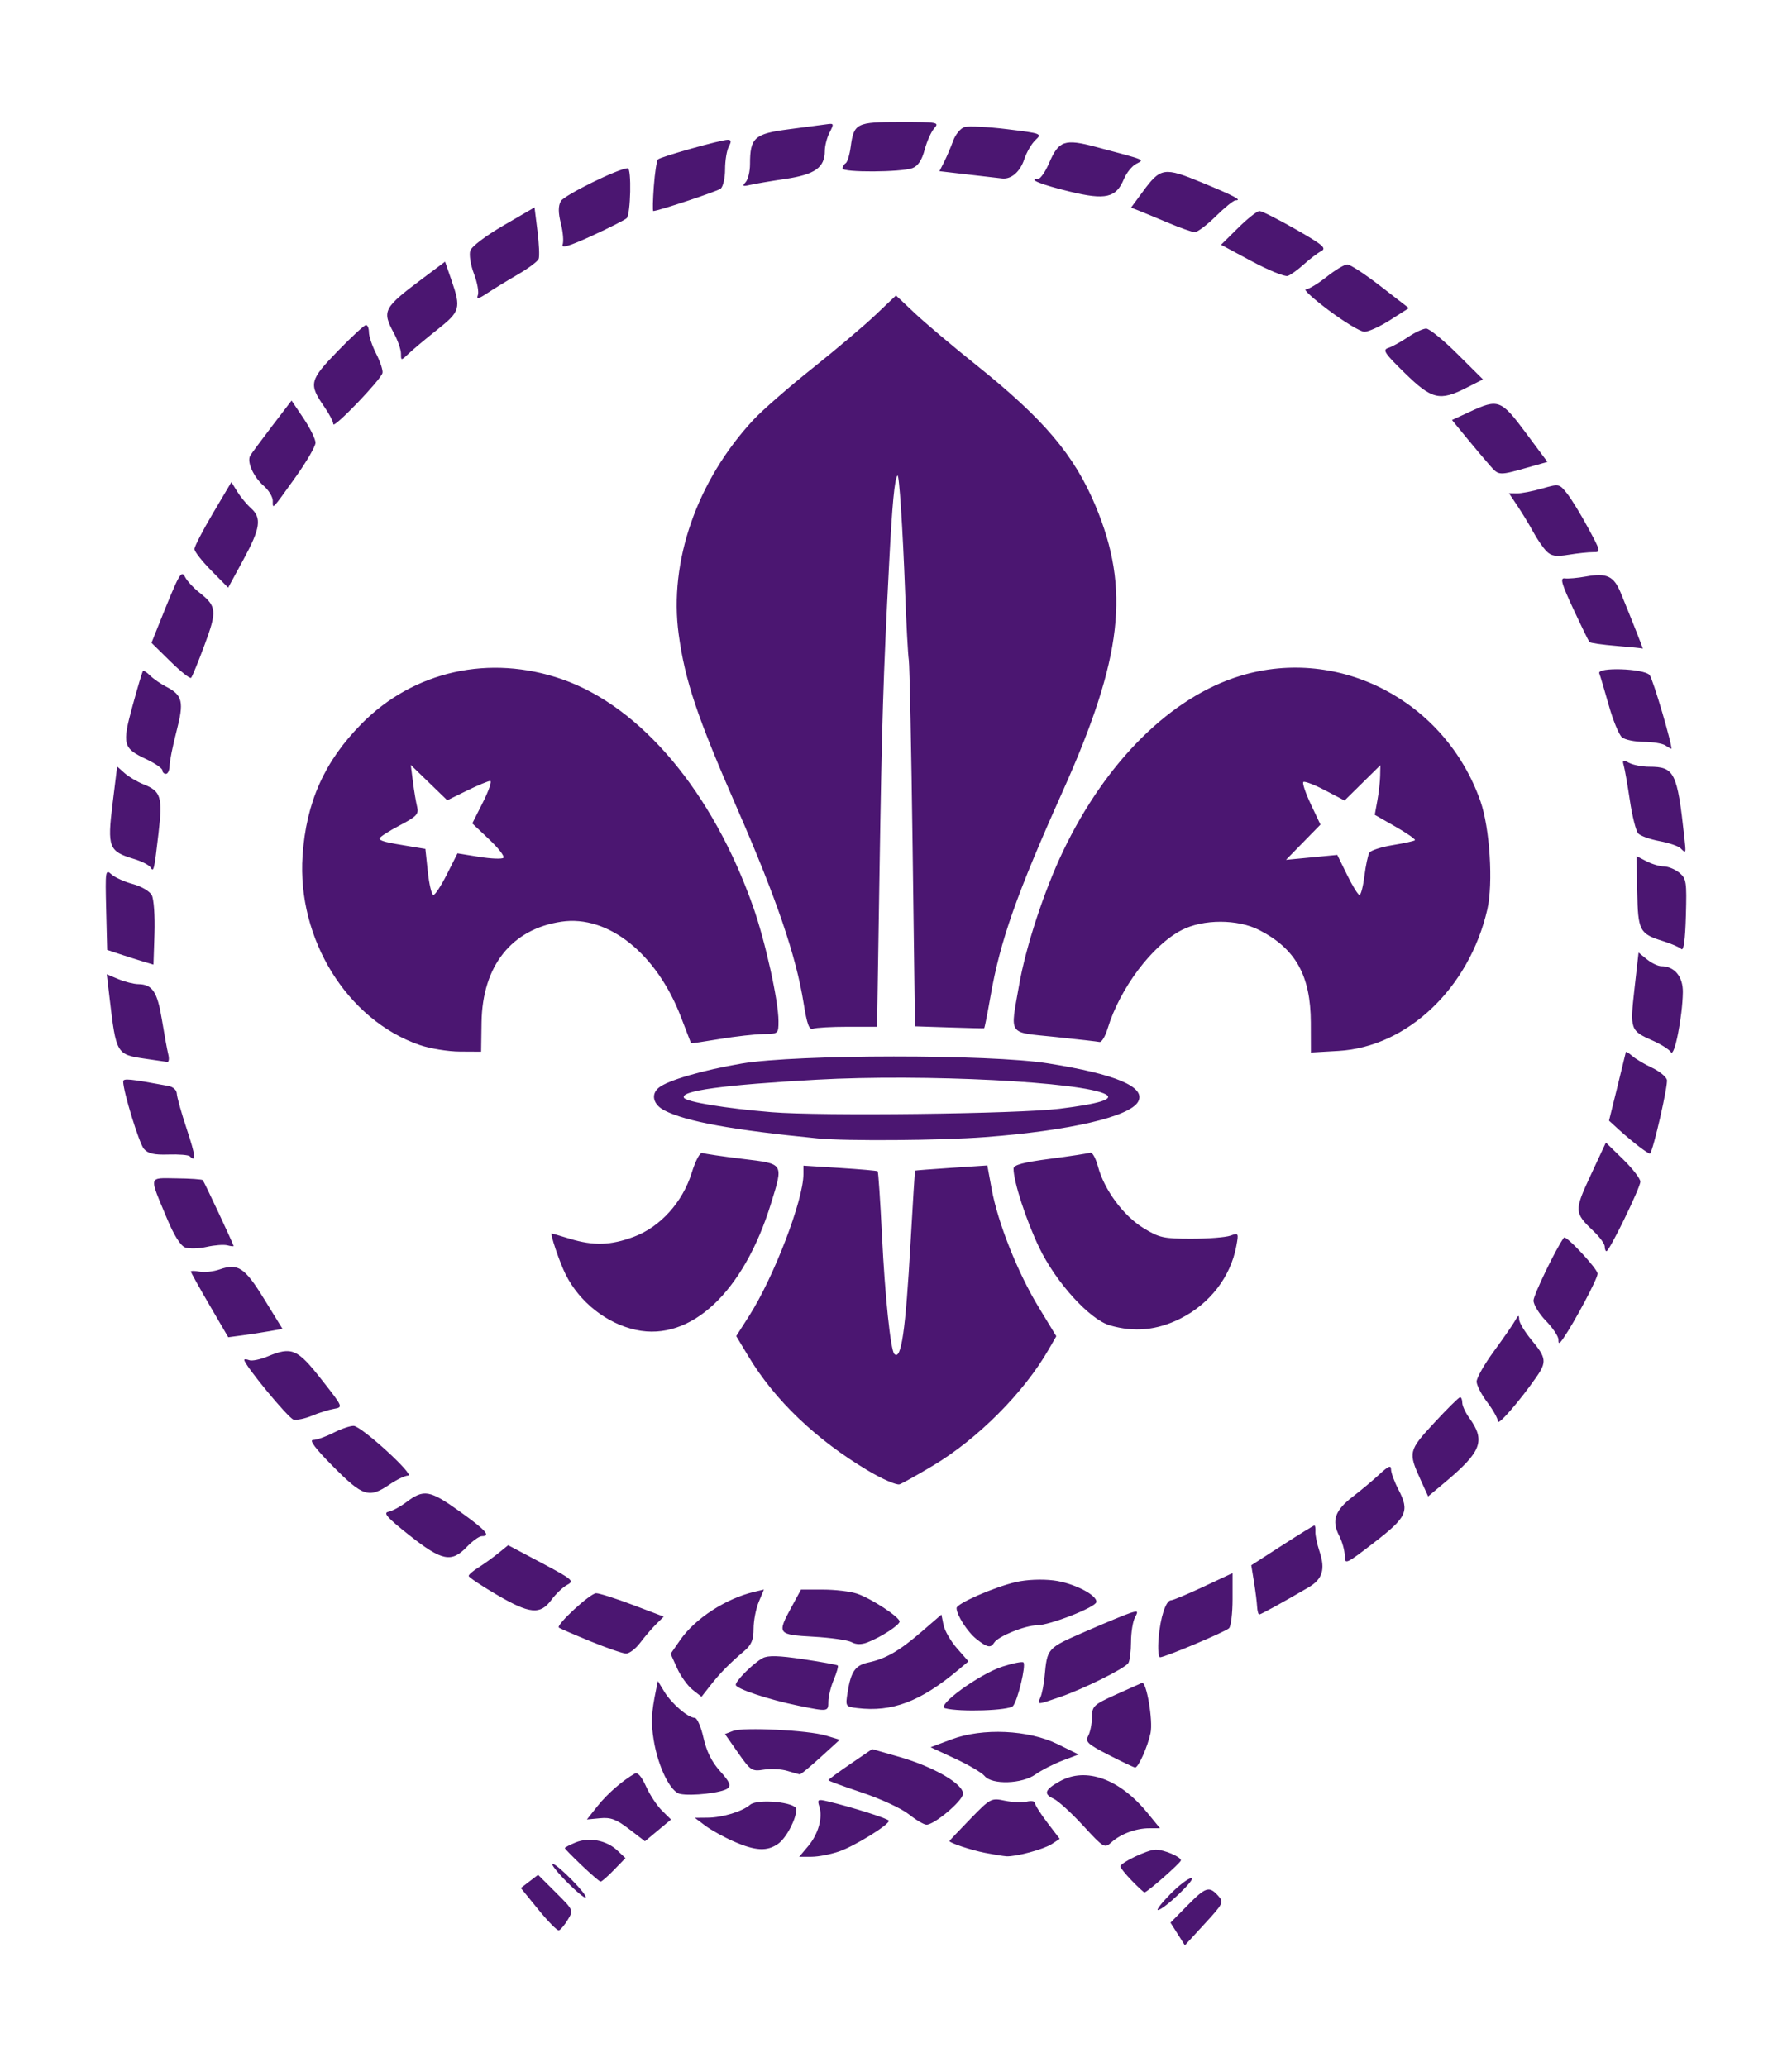 <?xml version="1.0" encoding="UTF-8" standalone="no"?>
<!-- Created with Inkscape (http://www.inkscape.org/) -->

<svg
   xmlns:dc="http://purl.org/dc/elements/1.1/"
   xmlns:cc="http://creativecommons.org/ns#"
   xmlns:rdf="http://www.w3.org/1999/02/22-rdf-syntax-ns#"
   xmlns:svg="http://www.w3.org/2000/svg"
   xmlns="http://www.w3.org/2000/svg"
   xmlns:sodipodi="http://sodipodi.sourceforge.net/DTD/sodipodi-0.dtd"
   xmlns:inkscape="http://www.inkscape.org/namespaces/inkscape"
   version="1.1"
   id="svg4247"
   inkscape:version="0.92.4 (5da689c313, 2019-01-14)"
   width="1000"
   height="1153.367"
   viewBox="0 0 1000 1153.367"
   sodipodi:docname="skauti.svg">
  <defs
     id="defs4251" />
  <sodipodi:namedview
     pagecolor="#ffffff"
     bordercolor="#666666"
     borderopacity="1"
     objecttolerance="10"
     gridtolerance="10"
     guidetolerance="10"
     inkscape:pageopacity="0"
     inkscape:pageshadow="2"
     inkscape:window-width="3840"
     inkscape:window-height="2080"
     inkscape:document-units="px"
     id="namedview4249"
     showgrid="false"
     fit-margin-top="0"
     fit-margin-left="0"
     fit-margin-right="0"
     fit-margin-bottom="0"
     inkscape:zoom="1"
     inkscape:cx="514.39854"
     inkscape:cy="521.74136"
     inkscape:window-x="-11"
     inkscape:window-y="-11"
     inkscape:window-maximized="1"
     inkscape:current-layer="svg4247" />
  <path
     inkscape:connector-curvature="0"
     id="path4283"
     d="m 657.197,1078.995 -4.009,-6.323 9.29,-9.44 c 10.343,-10.51 12.259,-11.135 17.245,-5.625 3.321,3.67 3.036,4.267 -7.532,15.763 l -10.985,11.948 z m -356.77,-13.627 -9.787,-12.029 4.819,-3.674 4.819,-3.674 9.905,9.855 c 9.871,9.82 9.894,9.874 6.616,15.276 -1.809,2.982 -4.031,5.613 -4.937,5.849 -0.906,0.235 -6.052,-4.986 -11.435,-11.602 z m 352.611,-8.595 c 4.827,-4.919 10.132,-8.943 11.787,-8.943 3.153,0 -15.344,17.642 -18.66,17.797 -1.047,0.049 2.045,-3.935 6.873,-8.854 z m -336.907,-7.002 c -5.358,-5.44 -8.844,-9.891 -7.747,-9.891 2.583,0 19.781,17.49 18.479,18.793 -0.544,0.544 -5.374,-3.462 -10.732,-8.902 z m 315.436,-0.546 c -3.494,-3.604 -6.352,-7.164 -6.352,-7.909 0,-2.109 15.274,-9.386 19.701,-9.386 4.638,0 14.084,4.004 14.084,5.97 0,1.316 -18.841,17.878 -20.337,17.878 -0.409,0 -3.603,-2.949 -7.096,-6.554 z m -306.944,-8.507 c -5.192,-4.954 -9.44,-9.296 -9.44,-9.65 0,-0.354 2.688,-1.757 5.974,-3.118 7.501,-3.107 17.255,-1.27 23.273,4.383 l 4.595,4.317 -6.38,6.583 c -3.509,3.62 -6.876,6.562 -7.481,6.537 -0.605,-0.026 -5.349,-4.099 -10.541,-9.053 z m 126.351,-10.728 c 5.667,-6.735 8.233,-15.842 6.235,-22.135 -1.234,-3.888 -0.829,-4.165 4.323,-2.95 13.633,3.213 34.502,9.818 34.498,10.918 -0.009,2.314 -18.959,14.025 -27.573,17.039 -4.783,1.673 -11.793,3.042 -15.579,3.042 h -6.883 z m 98.721,3.736 c -7.691,-1.499 -19.874,-5.542 -19.874,-6.595 0,-0.188 5.206,-5.696 11.57,-12.239 11.361,-11.682 11.711,-11.868 19.377,-10.266 4.294,0.897 9.819,1.13 12.279,0.518 2.459,-0.612 4.472,-0.27 4.472,0.76 0,1.03 3.116,5.955 6.924,10.944 l 6.924,9.071 -4.44,2.895 c -4.552,2.968 -19.977,7.128 -25.307,6.826 -1.64,-0.093 -7.006,-0.954 -11.924,-1.912 z m -140.21,-6.348 c -5.52,-2.415 -12.675,-6.376 -15.899,-8.8 l -5.863,-4.409 7.156,-0.063 c 8.255,-0.072 19.306,-3.432 23.697,-7.203 4.139,-3.555 25.787,-1.445 25.787,2.513 0,5.434 -5.621,16.087 -10.169,19.272 -6.167,4.319 -12.627,3.977 -24.709,-1.311 z m 194.904,-8.89 c -6.536,-7.093 -13.937,-13.831 -16.447,-14.975 -5.834,-2.658 -4.947,-5.071 3.595,-9.784 14.544,-8.024 33.228,-1.278 48.677,17.574 l 7.13,8.702 h -5.966 c -7.435,0 -15.931,3.14 -21.13,7.809 -3.884,3.488 -4.247,3.275 -15.858,-9.326 z m -253.316,1.986 c -7.13,-5.473 -10.244,-6.641 -16.196,-6.074 l -7.369,0.703 5.982,-7.552 c 5.319,-6.716 13.999,-14.26 20.831,-18.104 1.5,-0.844 3.765,1.787 6.167,7.16 2.088,4.671 6.083,10.75 8.878,13.509 l 5.082,5.016 -7.274,6.06 -7.274,6.06 z m 156.051,-8.293 c -4.039,-3.21 -15.789,-8.65 -26.109,-12.088 -10.321,-3.438 -18.765,-6.546 -18.765,-6.907 0,-0.36 5.501,-4.41 12.223,-8.999 l 12.223,-8.344 15.103,4.328 c 19.52,5.594 36.34,15.451 35.551,20.834 -0.607,4.139 -15.99,17.012 -20.329,17.012 -1.404,0 -5.858,-2.627 -9.898,-5.837 z m -127.683,-11.351 c -5.386,-1.166 -12.242,-15.197 -14.647,-29.972 -1.613,-9.912 -1.373,-15.048 1.319,-28.192 l 0.983,-4.8 3.63,5.97 c 4.039,6.641 13.257,14.56 16.948,14.56 1.318,0 3.518,5.01 4.888,11.133 1.699,7.591 4.647,13.518 9.266,18.631 5.306,5.873 6.224,7.956 4.234,9.607 -2.938,2.438 -20.288,4.434 -26.622,3.063 z m 170.001,-9.98 c -1.5,-1.825 -8.896,-6.183 -16.436,-9.684 l -13.708,-6.365 11.721,-4.394 c 17.295,-6.484 42.894,-5.325 59.199,2.681 l 11.706,5.748 -9.051,3.436 c -4.978,1.89 -11.725,5.34 -14.994,7.667 -7.553,5.378 -24.326,5.916 -28.438,0.913 z M 439.395,988.01 c -3.279,-1.014 -9.153,-1.333 -13.054,-0.709 -6.753,1.08 -7.442,0.634 -14.437,-9.359 l -7.346,-10.493 4.5,-1.728 c 5.785,-2.221 41.918,-0.415 51.91,2.595 l 7.662,2.308 -10.643,9.695 c -5.854,5.332 -11.091,9.659 -11.637,9.615 -0.546,-0.044 -3.677,-0.91 -6.956,-1.924 z m 179.318,-8.892 c -11.883,-6.099 -13.221,-7.352 -11.428,-10.702 1.117,-2.087 2.055,-6.76 2.084,-10.384 0.05,-6.183 0.866,-6.958 13.217,-12.552 7.24,-3.279 13.849,-6.236 14.688,-6.57 2.486,-0.991 6.24,21.012 4.773,27.974 -1.624,7.706 -6.848,19.376 -8.612,19.239 -0.695,-0.054 -7.32,-3.206 -14.722,-7.005 z M 445.357,951.593 c -16.54,-3.385 -34.779,-9.467 -34.779,-11.598 0,-2.347 9.888,-12.166 15.016,-14.911 2.98,-1.595 8.957,-1.435 22.609,0.605 10.207,1.525 18.897,3.11 19.31,3.523 0.413,0.413 -0.602,3.99 -2.256,7.948 -1.654,3.958 -3.007,9.462 -3.007,12.229 0,5.613 -0.139,5.631 -16.893,2.203 z m 33.058,1.368 c -6.618,-0.803 -6.676,-0.899 -5.402,-8.867 1.849,-11.562 4.25,-15 11.579,-16.579 9.739,-2.097 17.226,-6.419 29.582,-17.076 l 11.182,-9.644 1.157,5.784 c 0.636,3.181 4.029,9.055 7.54,13.054 l 6.384,7.27 -5.804,4.857 c -21.022,17.591 -36.832,23.553 -56.217,21.201 z m 48.979,0.103 c -5.243,-1.376 19.068,-19.047 31.96,-23.231 5.859,-1.902 11.154,-2.956 11.767,-2.343 1.54,1.54 -3.134,21.069 -5.816,24.3 -2.121,2.555 -29.521,3.476 -37.911,1.274 z m 53.215,-6.094 c 0.84,-1.913 1.87,-7.055 2.287,-11.427 1.549,-16.213 1.259,-15.894 22.925,-25.351 11.213,-4.895 22.477,-9.55 25.03,-10.346 4.19,-1.305 4.432,-1.054 2.484,2.586 -1.187,2.218 -2.172,8.339 -2.188,13.603 -0.016,5.264 -0.688,10.573 -1.491,11.799 -1.975,3.014 -24.778,14.354 -38.032,18.915 -13.11,4.51 -12.898,4.506 -11.016,0.222 z m -194.127,-4.24 c -2.739,-2.154 -6.617,-7.547 -8.617,-11.984 l -3.637,-8.066 5.331,-7.693 c 8.312,-11.994 25.414,-23.114 41.359,-26.891 l 5.37,-1.272 -2.885,6.906 c -1.587,3.798 -2.885,10.518 -2.885,14.932 0,6.233 -1.176,9.023 -5.261,12.485 -8.173,6.927 -13.507,12.356 -18.866,19.204 l -4.927,6.296 -4.98,-3.917 z m 260.039,-28.551 c 0.96,-11.821 4.071,-21.364 6.964,-21.364 1.073,0 9.237,-3.412 18.142,-7.582 l 16.192,-7.582 v 14.431 c 0,7.937 -0.894,15.285 -1.987,16.329 -2.156,2.06 -35.749,16.202 -38.486,16.202 -0.92,0 -1.291,-4.695 -0.825,-10.434 z m -317.224,1.44 c -9.18,-3.759 -17.03,-7.173 -17.444,-7.586 -1.568,-1.568 17.584,-19.191 20.813,-19.152 1.862,0.022 11.114,2.968 20.559,6.547 l 17.174,6.506 -4.256,4.202 c -2.341,2.311 -6.336,6.966 -8.879,10.346 -2.543,3.38 -6.12,6.106 -7.95,6.058 -1.83,-0.048 -10.838,-3.162 -20.018,-6.92 z m 145.964,0.58 c -2.02,-1.131 -11.587,-2.507 -21.26,-3.058 -20.196,-1.152 -20.486,-1.543 -12.302,-16.578 l 5.284,-9.709 h 12.306 c 6.768,0 15.346,1.036 19.061,2.303 7.925,2.701 23.648,13.018 23.648,15.517 0,1.989 -10.569,8.831 -18.013,11.661 -3.334,1.268 -6.299,1.222 -8.724,-0.135 z m 69.695,-1.698 c -5.033,-3.959 -11.159,-13.478 -11.159,-17.341 0,-2.507 21.016,-11.71 33.119,-14.504 5.936,-1.37 14.483,-1.738 21.118,-0.909 10.937,1.366 24.287,8.142 23.766,12.062 -0.387,2.915 -25.908,12.911 -33.092,12.962 -6.677,0.048 -21.725,6.142 -23.916,9.686 -1.936,3.132 -3.853,2.751 -9.836,-1.956 z m 156.544,-18.208 c -0.127,-2.459 -0.909,-8.643 -1.737,-13.741 l -1.506,-9.269 17.209,-11.101 c 9.465,-6.106 17.569,-11.101 18.01,-11.101 0.44,0 0.697,1.565 0.571,3.478 -0.126,1.913 0.908,6.879 2.3,11.036 3.353,10.016 1.654,15.487 -6.239,20.089 -14.37,8.378 -26.442,15.012 -27.382,15.046 -0.546,0.02 -1.098,-1.976 -1.225,-4.436 z m -424.572,-6.734 c -8.471,-4.964 -15.397,-9.616 -15.39,-10.338 0.009,-0.722 2.466,-2.844 5.465,-4.716 2.999,-1.872 7.955,-5.433 11.014,-7.912 l 5.561,-4.508 18.669,9.9 c 17.268,9.157 18.342,10.072 14.313,12.196 -2.396,1.263 -6.395,5.064 -8.888,8.446 -6.227,8.451 -12.084,7.866 -30.745,-3.068 z M 750.42,868.017 c 0,-2.866 -1.414,-7.946 -3.143,-11.289 -4.326,-8.366 -2.311,-14.118 7.609,-21.724 4.648,-3.564 11.358,-9.182 14.91,-12.485 4.947,-4.6 6.459,-5.231 6.459,-2.696 0,1.82 1.857,6.871 4.126,11.225 6.301,12.09 4.782,15.398 -13.566,29.542 -15.805,12.183 -16.396,12.451 -16.396,7.428 z M 228.505,856.585 c -12.339,-9.747 -14.84,-12.543 -11.761,-13.147 2.151,-0.422 6.623,-2.818 9.937,-5.324 9.787,-7.4 13.104,-6.846 29.592,4.945 14.831,10.605 17.868,13.981 12.579,13.981 -1.435,0 -5.18,2.683 -8.321,5.962 -8.604,8.981 -13.867,7.926 -32.025,-6.417 z m 564.235,-31.006 c -6.98,-15.37 -6.772,-16.235 7.643,-31.804 7.253,-7.833 13.734,-14.243 14.404,-14.243 0.67,0 1.218,1.378 1.218,3.062 0,1.684 1.746,5.485 3.881,8.446 9.192,12.754 6.91,18.835 -13.477,35.904 l -9.454,7.915 z m -606.737,-7.293 c -9.909,-9.975 -13.646,-14.905 -11.299,-14.905 1.929,0 7.013,-1.789 11.299,-3.975 4.285,-2.186 9.392,-3.932 11.348,-3.88 4.359,0.117 34.579,27.722 30.351,27.726 -1.659,0 -6.307,2.238 -10.328,4.971 -11.463,7.789 -14.819,6.726 -31.371,-9.937 z m 298.255,2.115 c -28.788,-17.148 -51.86,-39.178 -66.51,-63.506 l -6.911,-11.477 7.133,-11.15 c 13.835,-21.628 30.368,-64.734 30.368,-79.179 v -4.756 l 20.371,1.28 c 11.204,0.704 20.681,1.54 21.06,1.858 0.379,0.318 1.469,16.517 2.421,35.996 1.642,33.574 4.799,63.858 6.873,65.932 3.857,3.857 6.28,-12.782 9.073,-62.318 1.233,-21.861 2.368,-39.851 2.523,-39.977 0.155,-0.126 9.289,-0.827 20.297,-1.557 l 20.015,-1.327 2.464,13.372 c 3.451,18.732 14.492,46.458 26.136,65.638 l 9.881,16.275 -4.366,7.574 c -13.809,23.953 -39.485,49.698 -64.456,64.629 -8.608,5.147 -16.992,9.836 -18.631,10.421 -1.64,0.585 -9.622,-2.892 -17.739,-7.727 z M 835.878,792.987 c 0,-1.545 -2.658,-6.322 -5.907,-10.616 -3.249,-4.294 -5.932,-9.486 -5.962,-11.538 -0.03,-2.052 4.287,-9.654 9.595,-16.893 5.308,-7.239 10.646,-14.95 11.864,-17.136 1.798,-3.228 2.225,-3.357 2.274,-0.685 0.033,1.809 3.191,7.036 7.016,11.616 8.144,9.748 8.447,12.154 2.584,20.561 -9.411,13.494 -21.464,27.36 -21.464,24.692 z m -672.089,-0.988 c -2.813,-0.656 -27.471,-30.528 -27.471,-33.281 0,-0.507 1.237,-0.447 2.749,0.134 1.512,0.58 6.093,-0.342 10.18,-2.05 13.559,-5.665 16.642,-4.358 30.095,12.756 12.217,15.542 12.218,15.546 6.956,16.463 -2.895,0.504 -8.394,2.231 -12.219,3.836 -3.826,1.606 -8.456,2.57 -10.29,2.142 z M 869.664,747.354 c 0,-1.789 -3.13,-6.476 -6.956,-10.415 -3.826,-3.939 -6.956,-9.048 -6.956,-11.353 0,-3.106 12.849,-29.641 17.003,-35.113 1.126,-1.484 18.77,17.449 18.77,20.141 0,2.74 -12.824,26.886 -19.158,36.074 -2.231,3.236 -2.703,3.352 -2.703,0.667 z M 116.941,728.164 c -5.739,-9.844 -10.434,-18.287 -10.434,-18.763 0,-0.475 2.205,-0.443 4.9,0.072 2.695,0.515 7.719,-0.047 11.166,-1.248 10.285,-3.585 13.993,-1.108 24.908,16.639 l 10.169,16.534 -7.188,1.272 c -3.953,0.7 -10.765,1.749 -15.138,2.332 l -7.95,1.06 z m 237.989,13.812 c -16.377,-3.518 -31.576,-15.508 -39.311,-31.009 -3.338,-6.689 -8.826,-22.904 -7.729,-22.833 0.185,0.011 4.727,1.353 10.093,2.981 13.257,4.022 22.842,3.72 35.795,-1.126 14.661,-5.485 27.108,-19.245 32.197,-35.592 2.209,-7.095 4.669,-11.645 6.023,-11.138 1.259,0.471 11.32,1.951 22.358,3.289 23.311,2.825 22.897,2.174 15.865,24.96 -15.25,49.418 -44.752,77.03 -75.291,70.469 z m 264.494,-2.512 c -11.318,-3.252 -30.147,-23.952 -39.506,-43.432 -7.309,-15.213 -14.325,-36.798 -14.325,-44.07 0,-2.035 5.49,-3.502 20.371,-5.443 11.204,-1.462 21.297,-3.008 22.43,-3.436 1.132,-0.428 3.094,3.091 4.359,7.821 3.443,12.874 14.113,27.331 25.218,34.171 8.889,5.475 11.319,6.02 26.83,6.02 9.38,0 19.185,-0.768 21.789,-1.708 4.591,-1.656 4.691,-1.479 3.308,5.893 -3.226,17.198 -14.833,32.19 -31.286,40.412 -12.96,6.476 -25.556,7.689 -39.185,3.773 z M 103.297,695.956 c -2.556,-0.945 -6.24,-6.816 -10.101,-16.093 -10.176,-24.452 -10.613,-22.614 5.342,-22.446 7.621,0.08 14.2,0.536 14.621,1.012 0.846,0.958 17.198,35.879 17.198,36.728 0,0.293 -1.583,0.118 -3.519,-0.388 -1.935,-0.506 -7.118,-0.111 -11.518,0.877 -4.399,0.989 -9.81,1.128 -12.022,0.309 z m 792.202,-0.516 c 0,-1.435 -2.76,-5.236 -6.133,-8.446 -10.939,-10.411 -10.991,-11.371 -1.676,-31.388 l 8.456,-18.172 9.614,9.379 c 5.288,5.158 9.614,10.766 9.614,12.461 0,3.317 -17.283,38.776 -18.9,38.776 -0.536,0 -0.974,-1.174 -0.974,-2.609 z M 105.869,645.077 c -0.716,-0.716 -6.076,-1.145 -11.912,-0.954 -7.982,0.261 -11.367,-0.525 -13.662,-3.171 -2.651,-3.056 -11.548,-32.018 -11.548,-37.591 0,-1.854 3.666,-1.49 25.339,2.518 2.533,0.468 4.52,2.319 4.584,4.267 0.062,1.892 2.566,10.818 5.564,19.836 4.933,14.837 5.365,18.826 1.634,15.095 z m 808.845,-5.339 c -3.095,-2.36 -8.147,-6.591 -11.226,-9.402 l -5.599,-5.111 4.636,-18.738 c 2.55,-10.306 4.695,-19.1 4.767,-19.542 0.072,-0.443 1.696,0.561 3.609,2.231 1.913,1.67 6.799,4.577 10.858,6.462 4.059,1.885 7.852,4.916 8.43,6.735 0.823,2.593 -7.605,39.493 -9.419,41.242 -0.236,0.227 -2.961,-1.518 -6.056,-3.878 z M 456.288,635.123 c -47.445,-4.65 -73.537,-9.41 -85.507,-15.6 -6.286,-3.251 -7.723,-8.916 -3.212,-12.66 4.942,-4.101 24.705,-9.856 46.404,-13.512 30.762,-5.183 138.341,-5.249 170.742,-0.105 37.932,6.022 54.812,13.16 50.441,21.328 -4.513,8.432 -38.265,16.264 -85.461,19.83 -24.935,1.884 -77.399,2.288 -93.407,0.719 z m 134.872,-16.535 c 22.08,-2.719 30.69,-5.379 25.966,-8.022 -12.509,-7 -101.552,-11.528 -161.335,-8.203 -52.169,2.901 -76.507,6.222 -74.104,10.109 1.438,2.327 23.257,5.91 48.878,8.027 27.601,2.28 137.142,0.977 160.595,-1.911 z M 81.131,590.696 c -16.161,-2.357 -16.311,-2.61 -20,-33.984 l -1.547,-13.152 6.505,2.718 c 3.578,1.495 8.546,2.746 11.041,2.781 7.913,0.11 10.677,4.253 13.219,19.811 1.339,8.198 2.937,16.918 3.55,19.377 0.613,2.459 0.348,4.36 -0.591,4.224 -0.938,-0.136 -6.418,-0.935 -12.177,-1.775 z M 932.45,587.028 c -0.93,-1.49 -5.481,-4.386 -10.114,-6.436 -12.623,-5.584 -12.814,-6.122 -10.237,-28.949 l 2.281,-20.208 4.692,3.812 c 2.581,2.097 6.182,3.812 8.004,3.812 7.339,0 12.152,5.813 12.024,14.521 -0.201,13.713 -4.735,36.518 -6.65,33.448 z M 234.126,582.998 c -40.438,-13.968 -68.425,-59.211 -65.29,-105.548 2.025,-29.934 12.227,-52.717 33.013,-73.725 29.13,-29.442 71.407,-38.808 111.784,-24.767 44.106,15.339 84.032,62.863 106.64,126.934 6.753,19.139 14.154,52.491 14.154,63.786 0,7.059 -0.096,7.142 -8.446,7.246 -4.645,0.057 -15.601,1.293 -24.345,2.744 -8.745,1.451 -15.95,2.522 -16.013,2.379 -0.063,-0.143 -2.608,-6.763 -5.658,-14.711 -13.569,-35.368 -40.641,-56.952 -66.627,-53.118 -27.84,4.107 -44.154,24.636 -44.617,56.142 l -0.241,16.396 -11.924,-0.064 c -6.558,-0.035 -16.652,-1.698 -22.429,-3.693 z m 15.312,-95.291 5.858,-11.605 12.106,1.95 c 6.658,1.072 12.747,1.309 13.531,0.525 0.784,-0.784 -2.808,-5.424 -7.981,-10.311 l -9.405,-8.887 5.973,-11.832 c 3.285,-6.508 5.085,-11.832 4.001,-11.832 -1.085,0 -6.913,2.423 -12.952,5.385 l -10.98,5.385 -10.182,-9.857 -10.182,-9.857 1.206,9.439 c 0.663,5.191 1.723,11.499 2.355,14.017 0.993,3.957 -0.351,5.362 -9.899,10.358 -6.076,3.179 -11.048,6.414 -11.048,7.19 0,1.373 3.195,2.185 18.232,4.634 l 7.301,1.189 1.377,12.856 c 0.757,7.071 2.154,12.856 3.104,12.856 0.95,0 4.363,-5.222 7.585,-11.605 z m 482.052,82.88 c -0.079,-26.217 -8.383,-41.171 -28.67,-51.633 -12.128,-6.254 -31.397,-6.261 -43.464,-0.013 -16.411,8.495 -34.4,32.407 -41.221,54.794 -1.35,4.43 -3.383,7.85 -4.518,7.6 -1.135,-0.25 -12.405,-1.533 -25.044,-2.851 -26.61,-2.774 -24.864,-0.254 -19.908,-28.729 3.739,-21.486 13.992,-52.748 24.529,-74.797 24.025,-50.27 60.361,-86.198 99.035,-97.923 55.249,-16.75 114.31,14.11 133.913,69.969 5.237,14.922 7.194,45.843 3.827,60.447 -10.112,43.859 -44.652,76.646 -83.089,78.871 l -15.342,0.888 -0.05,-16.623 z m 29.909,-81.901 c 0.73,-5.844 1.978,-11.678 2.774,-12.965 0.795,-1.287 6.645,-3.186 12.998,-4.22 6.354,-1.034 11.94,-2.268 12.413,-2.741 0.473,-0.473 -4.377,-3.854 -10.779,-7.513 l -11.64,-6.652 1.45,-7.95 c 0.798,-4.372 1.502,-10.599 1.565,-13.837 l 0.115,-5.887 -9.996,9.845 -9.996,9.845 -10.929,-5.722 c -6.011,-3.147 -11.443,-5.209 -12.07,-4.582 -0.627,0.627 1.267,6.229 4.209,12.448 l 5.349,11.307 -9.616,9.826 -9.616,9.826 14.309,-1.379 14.309,-1.379 5.482,11.178 c 3.015,6.148 6.126,11.178 6.912,11.178 0.787,0 2.028,-4.781 2.758,-10.625 z M 448.421,559.531 c -4.207,-26.279 -15.158,-58.351 -36.98,-108.307 -22.504,-51.519 -29.136,-71.246 -32.705,-97.29 -5.569,-40.636 10.15,-85.768 41.695,-119.714 4.964,-5.342 19.758,-18.255 32.874,-28.696 13.117,-10.441 28.988,-23.866 35.269,-29.833 l 11.42,-10.85 10.441,9.845 c 5.743,5.415 21.173,18.428 34.29,28.917 37.796,30.226 54.762,50.252 66.64,78.657 19.455,46.526 15.066,84.703 -18.295,159.14 -25.817,57.605 -34.928,83.455 -40.318,114.401 -1.699,9.755 -3.306,17.804 -3.571,17.886 -0.265,0.083 -9.056,-0.131 -19.536,-0.475 l -19.054,-0.626 -1.315,-99.737 c -0.723,-54.856 -1.683,-101.973 -2.133,-104.706 -0.45,-2.733 -1.371,-19.725 -2.046,-37.76 -1.341,-35.817 -3.314,-66.033 -4.252,-65.096 -1.621,1.621 -2.963,15.715 -4.685,49.197 -3.323,64.619 -4.006,86.675 -5.376,173.399 l -1.341,84.961 h -16.416 c -9.029,0 -17.701,0.493 -19.271,1.095 -2.216,0.851 -3.409,-2.371 -5.337,-14.409 z M 79.678,536.386 c -3.279,-0.982 -9.092,-2.83 -12.918,-4.107 l -6.956,-2.321 -0.565,-22.649 c -0.54,-21.615 -0.404,-22.505 2.981,-19.483 1.951,1.741 7.332,4.174 11.959,5.406 4.642,1.236 9.352,3.995 10.508,6.155 1.156,2.16 1.839,11.732 1.524,21.35 l -0.571,17.434 z M 938.228,529.469 c -1.093,-1.02 -5.565,-2.97 -9.937,-4.333 -13.452,-4.195 -14.231,-5.668 -14.665,-27.756 l -0.389,-19.771 5.54,2.89 c 3.047,1.589 7.453,2.895 9.791,2.902 2.338,0.009 6.176,1.577 8.528,3.49 3.954,3.215 4.233,5.026 3.698,23.956 -0.383,13.54 -1.252,19.849 -2.566,18.623 z M 83.933,483.866 c -0.793,-1.282 -4.966,-3.388 -9.275,-4.679 -13.94,-4.176 -14.841,-6.5 -11.867,-30.604 l 2.584,-20.945 4.17,3.716 c 2.294,2.044 7.111,4.878 10.705,6.298 9.554,3.774 10.555,7.083 8.214,27.16 -2.458,21.088 -2.685,22.041 -4.532,19.053 z M 937.805,473.251 c -1.216,-1.216 -6.516,-3.016 -11.778,-3.999 -5.261,-0.983 -10.59,-2.894 -11.84,-4.247 -1.251,-1.353 -3.341,-9.615 -4.646,-18.359 -1.305,-8.745 -2.847,-17.541 -3.426,-19.548 -0.904,-3.128 -0.479,-3.34 2.978,-1.491 2.218,1.187 7.28,2.158 11.249,2.158 14.083,0 15.62,3.083 19.567,39.251 1.021,9.356 1.02,9.359 -2.104,6.235 z M 90.609,429.763 c 0,-1.087 -4.053,-3.882 -9.006,-6.211 -13.015,-6.118 -13.539,-8.166 -7.625,-29.811 2.801,-10.253 5.411,-18.972 5.799,-19.375 0.388,-0.403 2.175,0.735 3.97,2.531 1.795,1.795 5.836,4.594 8.979,6.219 9.207,4.761 10.048,8.405 5.756,24.934 -2.106,8.111 -3.845,16.759 -3.864,19.219 -0.019,2.459 -0.928,4.472 -2.021,4.472 -1.093,0 -1.987,-0.89 -1.987,-1.977 z M 929.285,415.841 c -1.64,-1.06 -7.058,-1.94 -12.041,-1.957 -4.983,-0.016 -10.43,-1.148 -12.104,-2.515 -1.674,-1.366 -4.98,-9.355 -7.346,-17.752 -2.366,-8.397 -4.767,-16.478 -5.334,-17.956 -1.371,-3.572 24.665,-2.72 28.063,0.919 1.844,1.974 13.381,41.335 12.082,41.218 -0.185,-0.017 -1.679,-0.897 -3.318,-1.957 z M 95.024,368.959 84.533,358.642 88.403,348.984 c 11.934,-29.778 12.678,-31.116 14.962,-26.888 1.182,2.188 4.613,5.911 7.626,8.274 9.984,7.829 10.254,10.317 3.187,29.374 -3.537,9.538 -6.933,17.835 -7.548,18.437 -0.614,0.602 -5.838,-3.548 -11.607,-9.223 z m 807.094,-8.589 c -7.837,-0.643 -14.648,-1.616 -15.135,-2.163 -0.487,-0.547 -4.549,-8.869 -9.026,-18.495 -6.637,-14.27 -7.512,-17.414 -4.738,-17.028 1.871,0.26 7.165,-0.209 11.764,-1.042 11.742,-2.128 15.604,-0.287 19.538,9.314 6.179,15.081 12.553,31.233 12.197,30.905 -0.192,-0.177 -6.761,-0.847 -14.599,-1.49 z M 117.911,318.338 c -5.179,-5.242 -9.416,-10.654 -9.416,-12.027 0,-1.373 4.642,-10.337 10.315,-19.92 l 10.315,-17.424 3.312,5.369 c 1.822,2.953 5.229,7.073 7.571,9.155 6.162,5.477 5.318,11.248 -4.211,28.787 l -8.471,15.591 z m 745.094,-10.796 c -1.875,-1.875 -5.177,-6.669 -7.339,-10.654 -2.162,-3.985 -6.108,-10.502 -8.769,-14.481 l -4.839,-7.236 4.363,0.096 c 2.4,0.053 8.706,-1.15 14.014,-2.673 9.569,-2.745 9.688,-2.723 13.999,2.684 2.391,2.999 7.675,11.612 11.741,19.14 7.211,13.352 7.283,13.686 2.894,13.635 -2.474,-0.029 -8.584,0.611 -13.577,1.423 -7.282,1.183 -9.752,0.801 -12.487,-1.934 z M 152.218,279.401 c 0,-2.171 -2.266,-5.918 -5.034,-8.325 -5.765,-5.013 -9.546,-13.471 -7.543,-16.877 0.749,-1.274 6.245,-8.708 12.213,-16.518 l 10.85,-14.201 6.682,9.929 c 3.675,5.461 6.681,11.573 6.681,13.583 0,2.01 -5.004,10.64 -11.12,19.177 -13.503,18.85 -12.729,18.046 -12.729,13.232 z m 679.056,-19.871 c -2.741,-3.113 -8.589,-10.055 -12.996,-15.426 l -8.012,-9.765 10.022,-4.643 c 15.82,-7.33 17.37,-6.748 31.088,11.681 l 12.152,16.324 -9.354,2.654 c -18.123,5.143 -17.632,5.161 -22.901,-0.825 z M 186.003,236.624 c 0,-1.328 -2.26,-5.676 -5.022,-9.662 -8.819,-12.726 -8.33,-14.772 7.407,-31.001 7.803,-8.047 14.93,-14.631 15.838,-14.631 0.908,0 1.652,1.824 1.652,4.054 0,2.23 1.841,7.663 4.092,12.074 2.25,4.411 3.816,9.192 3.478,10.624 -0.893,3.791 -27.443,31.403 -27.443,28.542 z m 597.974,-28.451 c -11.425,-11.153 -12.635,-12.996 -9.235,-14.075 2.151,-0.683 7.074,-3.388 10.94,-6.011 3.866,-2.623 8.447,-4.769 10.182,-4.769 1.735,0 9.576,6.379 17.425,14.175 l 14.271,14.176 -9.256,4.696 c -14.918,7.569 -19.237,6.538 -34.327,-8.192 z M 223.763,197.299 c 0,-2.233 -1.789,-7.397 -3.975,-11.476 -6.733,-12.562 -5.968,-13.974 16.817,-31.019 l 11.768,-8.803 3.529,10.211 c 5.451,15.771 4.952,17.545 -7.768,27.613 -6.285,4.975 -13.44,10.955 -15.899,13.288 -4.443,4.216 -4.472,4.217 -4.472,0.184 z m 517.857,-24.072 c -8.666,-6.474 -14.479,-11.78 -12.918,-11.791 1.561,-0.015 6.765,-3.141 11.564,-6.956 4.799,-3.815 10.015,-6.937 11.591,-6.937 1.576,0 9.948,5.479 18.605,12.176 l 15.74,12.176 -10.439,6.653 c -5.741,3.659 -12.227,6.607 -14.413,6.551 -2.186,-0.056 -11.065,-5.399 -19.731,-11.873 z m -474.956,-8.522 c 0.659,-1.718 -0.316,-7.089 -2.167,-11.935 -1.851,-4.847 -2.784,-10.644 -2.073,-12.884 0.748,-2.357 8.573,-8.302 18.579,-14.115 l 17.287,-10.043 1.636,13.102 c 0.9,7.206 1.201,14.235 0.669,15.62 -0.531,1.385 -5.739,5.287 -11.573,8.671 -5.833,3.384 -13.52,8.077 -17.082,10.43 -4.981,3.29 -6.199,3.556 -5.277,1.153 z m 431.852,-18.944 -17.126,-9.198 9.531,-9.415 c 5.242,-5.179 10.607,-9.416 11.921,-9.416 1.315,0 10.429,4.6 20.253,10.222 15.286,8.748 17.327,10.505 14.148,12.186 -2.043,1.08 -6.398,4.4 -9.677,7.377 -3.279,2.977 -7.304,5.869 -8.943,6.427 -1.64,0.558 -10.688,-3.125 -20.107,-8.184 z m -384.549,-9.283 c 0.661,-1.723 0.229,-6.998 -0.961,-11.722 -1.523,-6.05 -1.543,-9.747 -0.065,-12.508 1.775,-3.316 32.388,-18.362 37.367,-18.366 2.181,-0.002 1.634,25.654 -0.594,27.852 -0.956,0.943 -9.66,5.35 -19.343,9.795 -12.512,5.743 -17.258,7.175 -16.403,4.948 z m 338.079,-12.11 c -6.558,-2.765 -13.938,-5.818 -16.399,-6.784 l -4.475,-1.757 6.462,-8.779 c 10.052,-13.656 11.882,-13.943 33.118,-5.182 18.038,7.441 22.694,9.905 18.719,9.905 -1.095,0 -6.073,4.024 -11.063,8.943 -4.989,4.919 -10.279,8.884 -11.755,8.812 -1.476,-0.072 -8.049,-2.393 -14.608,-5.158 z M 364.856,103.979 c 0.562,-7.565 1.6,-14.333 2.307,-15.039 1.491,-1.491 35.183,-10.954 38.999,-10.954 1.923,0 2.052,0.965 0.511,3.844 -1.132,2.114 -2.057,7.818 -2.057,12.675 0,4.857 -1.118,9.698 -2.484,10.759 -2,1.552 -34.897,12.47 -37.574,12.47 -0.398,0 -0.263,-6.189 0.299,-13.754 z m 232.145,2.919 c -15.702,-3.806 -23.873,-7.051 -17.756,-7.051 1.314,0 4.087,-3.962 6.163,-8.803 5.41,-12.621 8.659,-13.747 26.182,-9.072 28.933,7.718 27.11,6.943 22.345,9.505 -2.31,1.241 -5.342,5.016 -6.739,8.389 -4.353,10.51 -10.217,11.876 -30.195,7.033 z M 416.043,101.693 c 1.366,-1.453 2.484,-5.998 2.484,-10.1 0,-14.788 2.429,-16.977 21.605,-19.47 9.432,-1.226 19.03,-2.496 21.331,-2.821 3.892,-0.551 3.996,-0.235 1.503,4.543 -1.474,2.824 -2.685,7.495 -2.692,10.379 -0.022,9.237 -5.515,13.149 -21.874,15.579 -8.198,1.217 -17.141,2.735 -19.874,3.372 -4.076,0.951 -4.522,0.685 -2.484,-1.482 z m 124.407,-4.29 -16.2,-1.89 2.664,-5.286 c 1.465,-2.907 3.709,-8.163 4.987,-11.679 1.277,-3.516 4.107,-6.959 6.287,-7.651 2.181,-0.692 12.87,-0.167 23.754,1.166 19.328,2.368 19.698,2.509 15.881,6.065 -2.15,2.003 -4.958,6.821 -6.24,10.708 -2.303,6.979 -7.23,11.273 -12.317,10.734 -1.438,-0.152 -9.905,-1.127 -18.815,-2.167 z M 470.199,93.997 c 0,-1.026 0.774,-2.343 1.719,-2.928 0.946,-0.584 2.207,-4.697 2.802,-9.138 1.771,-13.207 3.124,-13.882 27.828,-13.882 20.739,0 21.758,0.188 18.822,3.478 -1.707,1.913 -4.127,7.318 -5.376,12.012 -1.544,5.799 -3.713,9.081 -6.766,10.242 -6.172,2.347 -39.028,2.529 -39.028,0.217 z"
     style="fill:#4b1671;fill-opacity:1;stroke-width:1.987" />
</svg>
